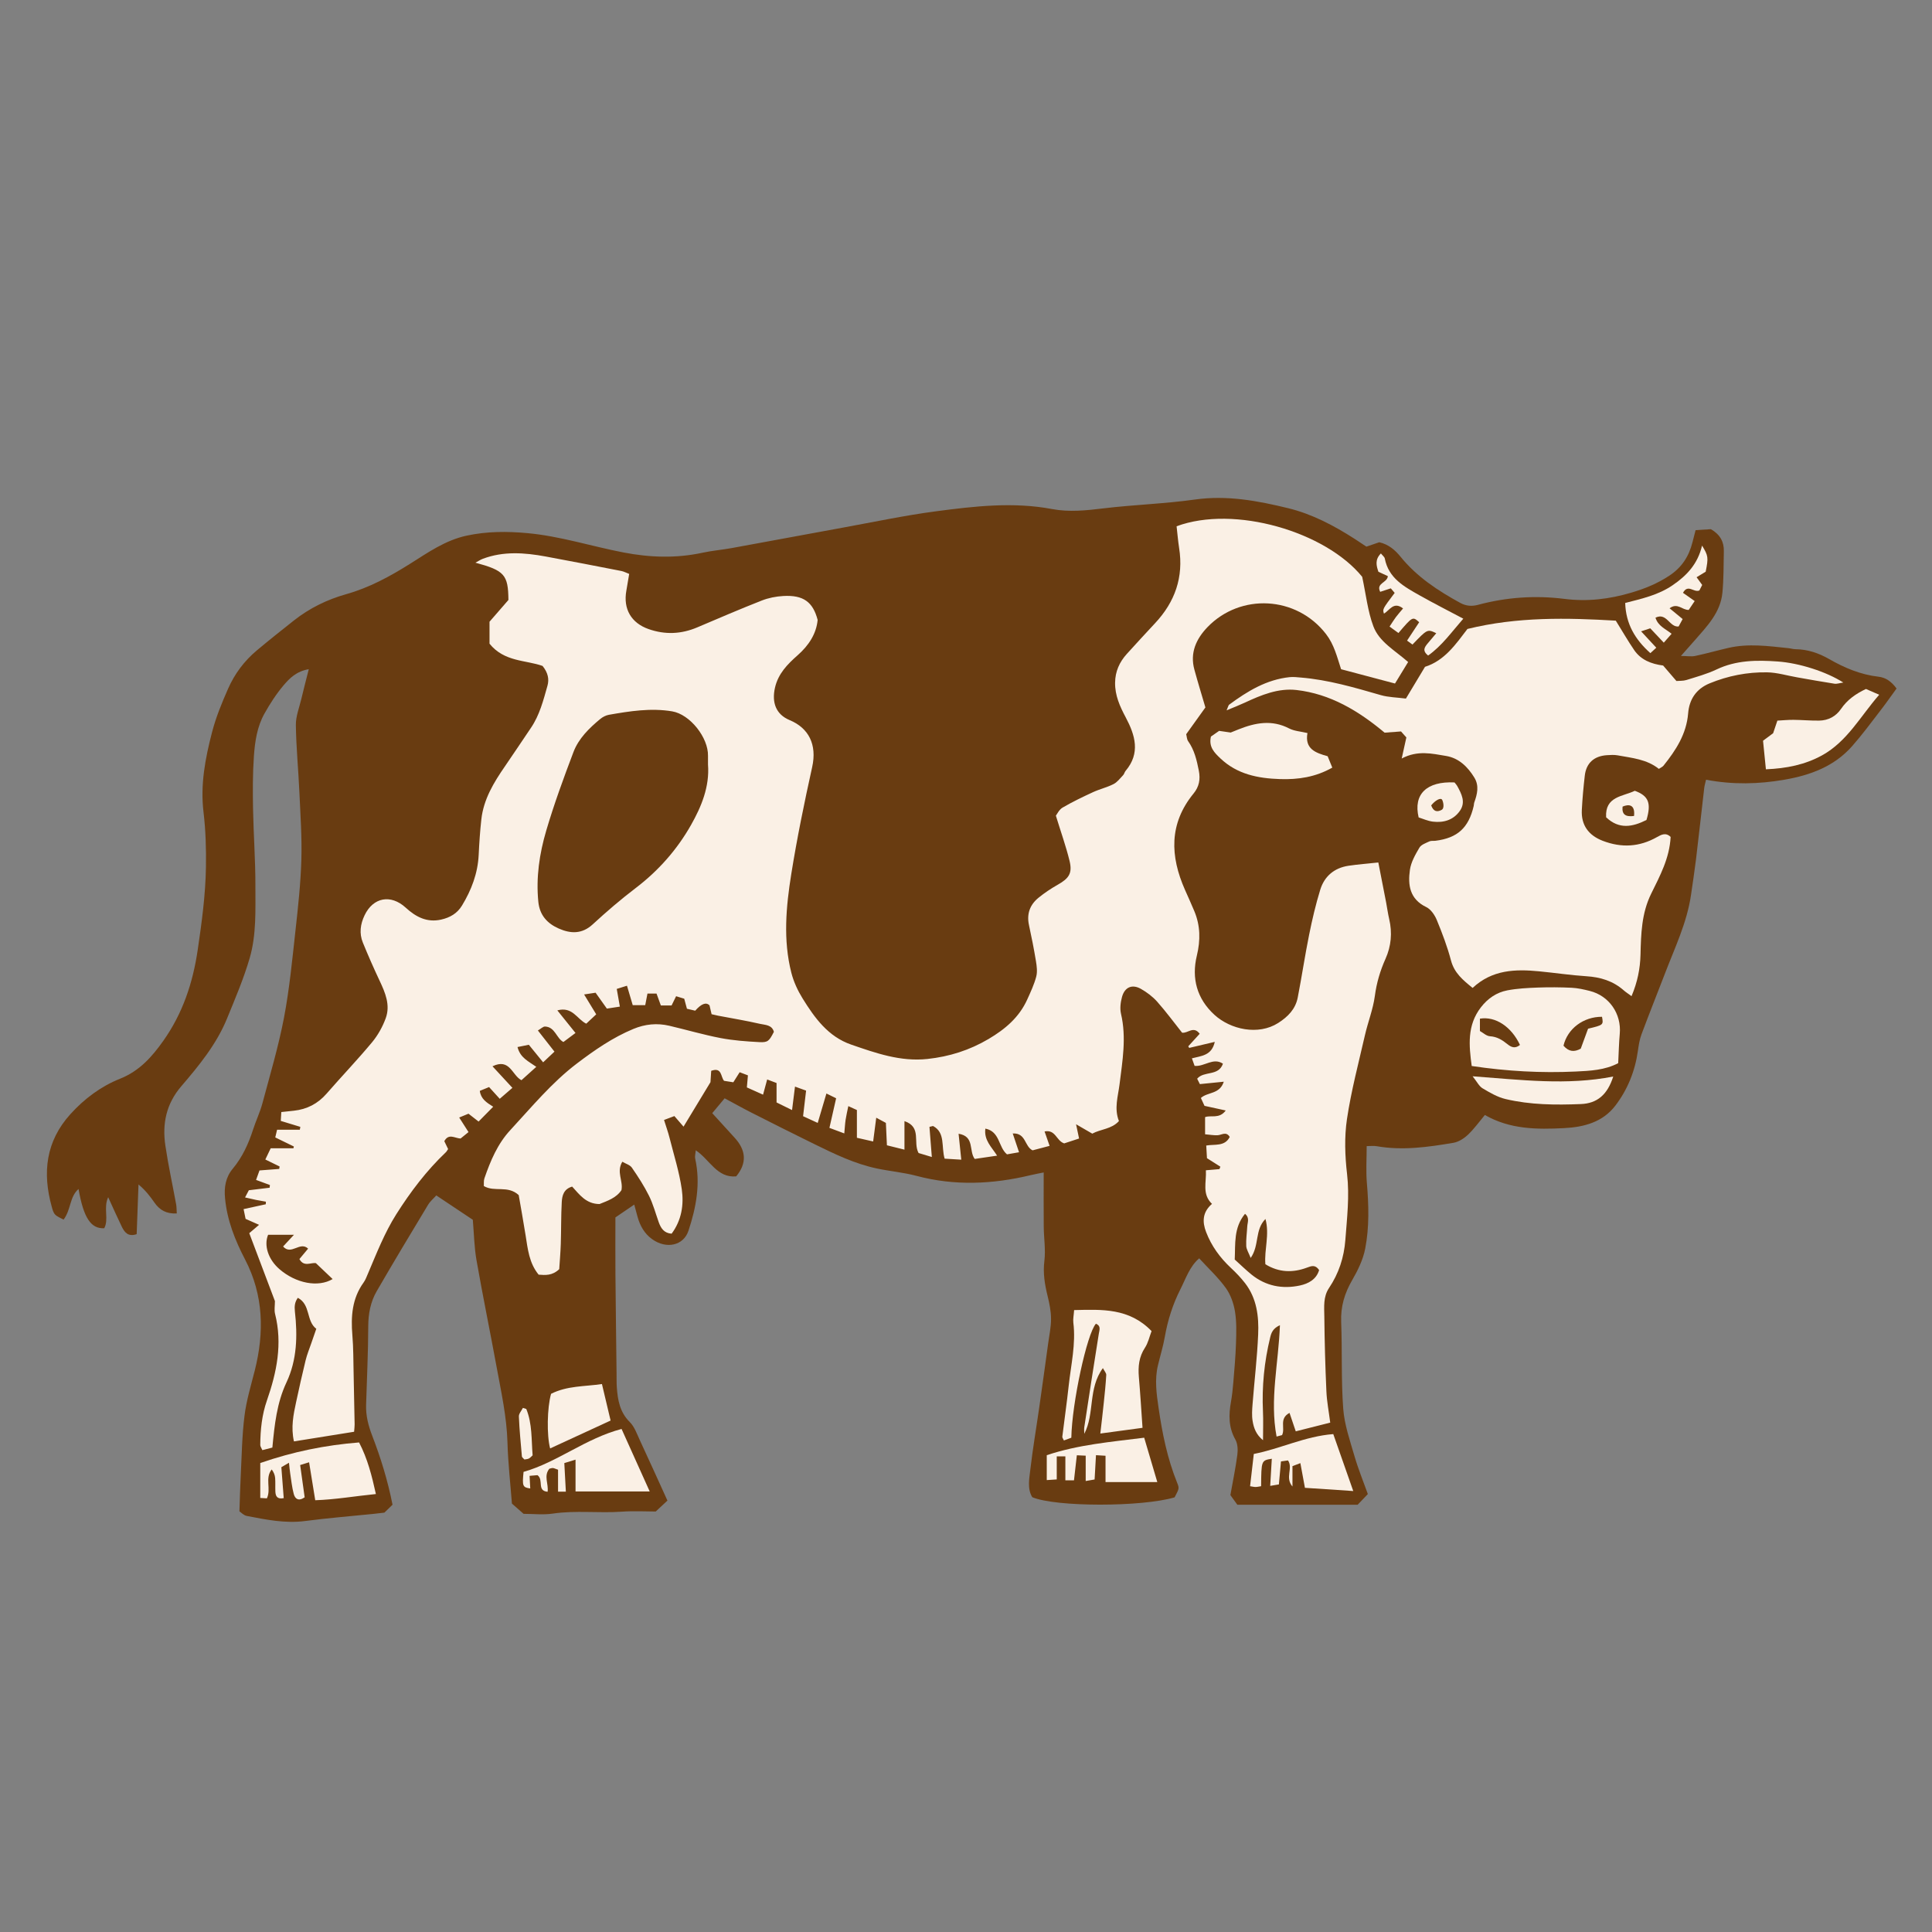<svg version="1.1" id="svg" xmlns="http://www.w3.org/2000/svg" xmlns:xlink="http://www.w3.org/1999/xlink" x="0px" y="0px"
	 width="200px" height="200px" viewBox="0 0 200 200" enable-background="new 0 0 200 200" xml:space="preserve">
<rect x="0" y="0" width="200" height="200" fill="#808080" stroke="none"/>
<path class="stroke" fill="#693c11"  d="M194.45,70.051c-1.843-0.211-3.51-0.914-5.098-1.824c-1.084-0.623-2.219-1.007-3.479-1.021
	c-0.248-0.002-0.496-0.084-0.746-0.11c-2.062-0.214-4.13-0.502-6.193-0.028c-1.152,0.265-2.291,0.591-3.446,0.835
	c-0.404,0.085-0.842,0.006-1.479,0.001c0.636-0.719,1.027-1.156,1.414-1.598c1.279-1.467,2.684-2.886,2.881-4.953
	c0.139-1.422,0.116-2.861,0.147-4.292c0.022-0.966-0.374-1.718-1.338-2.28c-0.429,0.027-0.963,0.061-1.585,0.101
	c-0.123,0.474-0.227,0.873-0.328,1.271c-0.367,1.445-1.092,2.582-2.393,3.442c-1.225,0.811-2.505,1.331-3.898,1.746
	c-2.297,0.685-4.573,0.958-6.971,0.655c-2.996-0.377-5.991-0.175-8.93,0.616c-0.632,0.17-1.237,0.132-1.836-0.196
	c-2.316-1.267-4.496-2.698-6.184-4.779c-0.562-0.692-1.231-1.281-2.207-1.503c-0.396,0.135-0.83,0.284-1.331,0.455
	c-0.397-0.263-0.812-0.546-1.237-0.818c-2.139-1.37-4.389-2.558-6.854-3.16c-3.16-0.771-6.341-1.366-9.66-0.898
	c-3.138,0.441-6.322,0.535-9.468,0.914c-1.78,0.217-3.549,0.403-5.307,0.073c-4.021-0.759-8.016-0.299-11.99,0.225
	c-3.265,0.429-6.491,1.116-9.732,1.706c-3.822,0.694-7.64,1.414-11.463,2.108c-0.997,0.182-2.016,0.263-3.005,0.478
	c-2.736,0.595-5.463,0.5-8.189-0.025c-3.315-0.638-6.55-1.688-9.935-2c-2.112-0.194-4.203-0.193-6.3,0.258
	c-2.217,0.478-4.008,1.75-5.864,2.917c-2.081,1.307-4.216,2.471-6.612,3.144c-1.963,0.553-3.799,1.447-5.414,2.725
	c-1.293,1.023-2.585,2.048-3.849,3.109c-1.284,1.078-2.279,2.411-2.951,3.933c-0.647,1.466-1.267,2.969-1.667,4.516
	c-0.701,2.7-1.228,5.428-0.885,8.272c0.225,1.881,0.282,3.797,0.252,5.695c-0.045,2.875-0.432,5.72-0.852,8.571
	c-0.503,3.427-1.558,6.575-3.549,9.396c-1.179,1.668-2.48,3.144-4.499,3.946c-1.97,0.784-3.68,2.061-5.127,3.658
	c-2.555,2.821-2.915,6.069-1.935,9.593c0.078,0.283,0.158,0.607,0.351,0.807c0.227,0.234,0.574,0.353,0.873,0.523
	c0.782-1.028,0.603-2.343,1.548-3.171c0.522,2.981,1.277,4.14,2.663,4.061c0.501-0.943-0.113-2.088,0.406-3.21
	c0.513,1.116,0.937,2.079,1.396,3.025c0.283,0.585,0.645,1.107,1.554,0.801c0.062-1.71,0.125-3.427,0.189-5.144
	c0.723,0.604,1.206,1.233,1.657,1.883c0.542,0.782,1.253,1.173,2.305,1.115c-0.023-0.359-0.014-0.646-0.062-0.924
	c-0.372-2.032-0.816-4.052-1.118-6.093c-0.338-2.26,0.083-4.325,1.646-6.147c1.837-2.144,3.642-4.344,4.729-6.996
	c0.844-2.063,1.727-4.126,2.349-6.26c0.715-2.446,0.59-5.02,0.595-7.546c0.004-2.645-0.196-5.29-0.244-7.937
	c-0.033-1.815-0.036-3.638,0.09-5.447c0.106-1.509,0.334-3.04,1.087-4.385c0.575-1.03,1.227-2.04,1.986-2.937
	c0.618-0.73,1.339-1.458,2.607-1.667c-0.285,1.132-0.539,2.1-0.771,3.076c-0.213,0.901-0.579,1.812-0.566,2.714
	c0.034,2.323,0.262,4.645,0.367,6.968c0.104,2.322,0.271,4.65,0.202,6.969c-0.071,2.445-0.338,4.887-0.608,7.32
	c-0.336,3.022-0.622,6.06-1.191,9.04c-0.571,2.979-1.441,5.901-2.228,8.836c-0.249,0.937-0.677,1.822-0.976,2.748
	c-0.472,1.462-1.1,2.837-2.09,4.027c-0.754,0.905-0.916,1.928-0.805,3.087c0.217,2.281,1.037,4.333,2.081,6.34
	c1.911,3.68,1.989,7.535,0.993,11.481c-0.395,1.556-0.868,3.109-1.063,4.695c-0.258,2.046-0.281,4.122-0.388,6.187
	c-0.062,1.159-0.088,2.322-0.135,3.691c0.164,0.105,0.439,0.414,0.763,0.475c1.989,0.381,3.971,0.796,6.036,0.525
	c2.345-0.308,4.704-0.495,7.059-0.736c0.334-0.034,0.668-0.077,1.15-0.132c0.232-0.227,0.53-0.518,0.84-0.819
	c-0.497-2.518-1.223-4.857-2.1-7.136c-0.407-1.054-0.669-2.08-0.636-3.192c0.079-2.707,0.217-5.412,0.222-8.119
	c0.004-1.315,0.234-2.545,0.877-3.656c1.734-3,3.523-5.969,5.312-8.937c0.225-0.375,0.582-0.669,0.855-0.978
	c1.346,0.897,2.572,1.712,3.782,2.521c0.122,1.422,0.144,2.824,0.382,4.187c0.649,3.706,1.41,7.392,2.089,11.093
	c0.474,2.578,1.043,5.137,1.117,7.782c0.061,2.149,0.306,4.292,0.461,6.318c0.48,0.422,0.828,0.727,1.207,1.061
	c1.003,0,2.032,0.122,3.022-0.025c2.39-0.352,4.784-0.029,7.172-0.2c1.212-0.088,2.433-0.016,3.486-0.016
	c0.525-0.491,0.889-0.828,1.212-1.129c-0.965-2.118-1.898-4.195-2.86-6.261c-0.3-0.647-0.551-1.386-1.035-1.867
	c-1.031-1.019-1.248-2.265-1.344-3.586c-0.033-0.465-0.021-0.933-0.027-1.398c-0.04-3.422-0.086-6.845-0.117-10.267
	c-0.018-1.934-0.003-3.869-0.003-5.936c0.528-0.358,1.169-0.796,1.95-1.328c0.151,0.56,0.244,0.916,0.344,1.271
	c0.256,0.921,0.707,1.728,1.494,2.299c1.476,1.069,3.262,0.684,3.773-0.858c0.803-2.428,1.269-4.9,0.698-7.468
	c-0.054-0.243,0.03-0.515,0.058-0.866c1.465,0.985,2.194,2.877,4.184,2.702c1.123-1.355,1.045-2.692-0.166-4.009
	c-0.767-0.83-1.521-1.667-2.311-2.534c0.454-0.545,0.827-0.994,1.284-1.54c0.948,0.508,1.864,1.023,2.802,1.498
	c2.148,1.091,4.304,2.174,6.469,3.236c2.09,1.025,4.188,2.046,6.486,2.531c1.363,0.289,2.769,0.408,4.11,0.766
	c3.95,1.051,7.874,0.87,11.802-0.073c0.477-0.116,0.963-0.199,1.359-0.28c0,1.935-0.014,3.776,0.004,5.615
	c0.012,1.185,0.208,2.385,0.066,3.546c-0.157,1.262,0.039,2.426,0.333,3.623c0.189,0.77,0.354,1.57,0.357,2.357
	c0.007,0.836-0.178,1.677-0.292,2.513c-0.305,2.218-0.609,4.437-0.927,6.653c-0.304,2.134-0.671,4.259-0.919,6.4
	c-0.112,0.977-0.345,2.011,0.194,2.91c2.471,1.03,11.354,1.019,14.735,0.014c0.47-0.904,0.503-0.917,0.26-1.517
	c-1.009-2.491-1.537-5.102-1.919-7.74c-0.213-1.457-0.421-2.936-0.065-4.411c0.235-0.985,0.537-1.958,0.712-2.954
	c0.302-1.726,0.827-3.373,1.616-4.927c0.562-1.105,0.945-2.337,1.941-3.193c0.959,1.045,1.961,1.974,2.747,3.058
	c0.497,0.686,0.816,1.584,0.956,2.429c0.179,1.073,0.145,2.192,0.108,3.288c-0.04,1.353-0.167,2.703-0.276,4.052
	c-0.056,0.67-0.123,1.343-0.241,2.004c-0.245,1.362-0.266,2.663,0.454,3.935c0.243,0.431,0.269,1.062,0.201,1.576
	c-0.182,1.379-0.466,2.744-0.719,4.166c0.205,0.284,0.421,0.585,0.719,0.999c4.127,0,8.288,0,12.457,0
	c0.344-0.362,0.658-0.691,1.053-1.105c-0.466-1.307-0.997-2.594-1.382-3.924c-0.469-1.617-1.043-3.253-1.167-4.91
	c-0.222-2.984-0.095-5.994-0.212-8.988c-0.062-1.591,0.353-2.971,1.145-4.334c0.584-1.006,1.121-2.113,1.341-3.241
	c0.438-2.247,0.367-4.539,0.173-6.828c-0.104-1.242-0.018-2.5-0.018-3.794c0.373,0,0.711-0.049,1.032,0.008
	c2.677,0.471,5.32,0.093,7.95-0.352c0.538-0.091,1.094-0.451,1.503-0.836c0.631-0.596,1.143-1.319,1.748-2.042
	c2.607,1.494,5.398,1.503,8.207,1.359c2.053-0.104,3.987-0.614,5.294-2.318c1.274-1.663,2.046-3.584,2.342-5.683
	c0.081-0.578,0.172-1.171,0.375-1.714c0.78-2.098,1.616-4.175,2.417-6.265c1.022-2.683,2.29-5.285,2.707-8.168
	c0.174-1.212,0.363-2.423,0.512-3.639c0.298-2.475,0.568-4.954,0.857-7.429c0.033-0.273,0.119-0.539,0.187-0.849
	c2.77,0.524,5.447,0.463,8.138-0.007c2.686-0.468,5.134-1.376,6.981-3.466c1.033-1.17,1.964-2.432,2.917-3.669
	c0.586-0.756,1.131-1.542,1.686-2.302C195.78,70.528,195.204,70.137,194.45,70.051z"/>
<path fill-rule="evenodd" clip-rule="evenodd" fill="#faf0e5" class="fill" d="M145.77,68.531c-0.451,0.739-0.866,1.417-1.36,2.227
	c-1.861-0.495-3.723-0.988-5.58-1.48c-0.428-1.305-0.721-2.552-1.558-3.637c-3.061-3.968-8.864-4.254-12.273-0.72
	c-1.162,1.208-1.837,2.654-1.357,4.398c0.355,1.302,0.753,2.593,1.141,3.916c-0.651,0.906-1.308,1.826-1.988,2.771
	c0.065,0.247,0.066,0.53,0.2,0.719c0.652,0.919,0.891,1.965,1.106,3.048c0.18,0.909,0.032,1.669-0.543,2.371
	c-2.558,3.124-2.431,6.488-0.887,9.977c0.327,0.735,0.658,1.466,0.968,2.207c0.625,1.5,0.643,3.007,0.259,4.596
	c-0.571,2.354,0.011,4.476,1.821,6.13c1.666,1.521,4.529,2.161,6.596,0.847c1.013-0.644,1.797-1.445,2.027-2.638
	c0.42-2.157,0.742-4.334,1.177-6.488c0.317-1.571,0.682-3.139,1.153-4.67c0.433-1.404,1.461-2.265,2.938-2.483
	c0.992-0.146,1.993-0.222,3.074-0.338c0.29,1.483,0.55,2.804,0.805,4.125c0.11,0.58,0.188,1.167,0.321,1.74
	c0.333,1.412,0.202,2.803-0.378,4.097c-0.559,1.25-0.929,2.503-1.11,3.869c-0.184,1.372-0.715,2.694-1.025,4.053
	c-0.66,2.886-1.424,5.76-1.86,8.682c-0.276,1.857-0.207,3.81,0.011,5.685c0.265,2.303-0.006,4.547-0.177,6.819
	c-0.139,1.826-0.68,3.473-1.69,4.979c-0.615,0.913-0.499,1.957-0.487,2.958c0.027,2.578,0.097,5.157,0.214,7.733
	c0.045,1.045,0.248,2.082,0.397,3.246c-1.179,0.298-2.379,0.601-3.568,0.902c-0.234-0.695-0.427-1.266-0.646-1.909
	c-1.12,0.599-0.413,1.559-0.771,2.299c-0.131,0.034-0.317,0.084-0.569,0.151c-0.725-3.848,0.206-7.595,0.347-11.529
	c-0.716,0.328-0.886,0.761-1.007,1.26c-0.615,2.525-0.87,5.082-0.749,7.681c0.044,0.926,0.006,1.855,0.006,2.966
	c-0.718-0.578-0.962-1.276-1.077-1.988c-0.096-0.575-0.051-1.181-0.004-1.769c0.188-2.397,0.474-4.789,0.578-7.19
	c0.082-1.873-0.143-3.739-1.351-5.304c-0.436-0.565-0.938-1.087-1.46-1.575c-1.135-1.058-2.025-2.277-2.579-3.725
	c-0.404-1.052-0.386-2.051,0.61-2.913c-1.061-1.016-0.558-2.249-0.631-3.479c0.541-0.046,0.973-0.083,1.404-0.12
	c0.033-0.085,0.064-0.168,0.096-0.253c-0.424-0.269-0.849-0.538-1.389-0.879c-0.018-0.314-0.045-0.768-0.075-1.309
	c0.87-0.158,1.922,0.131,2.433-0.89c-0.373-0.609-0.83-0.196-1.258-0.176c-0.408,0.019-0.821-0.058-1.295-0.099
	c0-0.617,0-1.147,0-1.774c0.599-0.237,1.476,0.22,2.137-0.69c-0.77-0.167-1.434-0.312-2.196-0.479
	c-0.103-0.223-0.235-0.511-0.376-0.815c0.711-0.643,1.947-0.36,2.371-1.684c-0.902,0.09-1.66,0.166-2.476,0.248
	c-0.09-0.177-0.181-0.354-0.281-0.557c0.711-0.844,2.206-0.224,2.671-1.556c-1.021-0.676-1.904,0.326-2.935,0.225
	c-0.08-0.225-0.175-0.488-0.279-0.781c0.97-0.254,2.054-0.271,2.368-1.704c-0.982,0.232-1.815,0.428-2.646,0.625
	c-0.031-0.055-0.065-0.11-0.1-0.164c0.395-0.432,0.787-0.864,1.184-1.299c-0.644-0.855-1.223-0.021-1.822-0.112
	c-0.846-1.064-1.667-2.183-2.584-3.215c-0.469-0.525-1.063-0.972-1.678-1.32c-0.906-0.514-1.676-0.186-1.957,0.831
	c-0.153,0.555-0.232,1.201-0.105,1.749c0.577,2.461,0.149,4.877-0.152,7.311c-0.155,1.239-0.577,2.486-0.063,3.791
	c-0.751,0.843-1.894,0.829-2.759,1.304c-0.512-0.297-0.967-0.56-1.678-0.972c0.14,0.66,0.218,1.026,0.312,1.476
	c-0.545,0.179-1.095,0.358-1.541,0.505c-0.829-0.271-0.872-1.462-2.031-1.236c0.172,0.493,0.327,0.935,0.52,1.492
	c-0.622,0.164-1.221,0.321-1.762,0.464c-0.852-0.414-0.665-1.815-2.054-1.748c0.224,0.667,0.426,1.266,0.653,1.945
	c-0.491,0.085-0.895,0.156-1.247,0.218c-0.914-0.758-0.711-2.358-2.24-2.665c-0.156,1.2,0.629,1.88,1.216,2.799
	c-0.854,0.125-1.59,0.233-2.318,0.34c-0.632-0.834,0.021-2.331-1.67-2.608c0.095,0.904,0.178,1.708,0.279,2.685
	c-0.641-0.039-1.194-0.073-1.724-0.106c-0.364-1.241,0.1-2.694-1.198-3.38c-0.124,0.029-0.247,0.058-0.372,0.088
	c0.076,0.966,0.153,1.932,0.246,3.121c-0.618-0.186-1.061-0.318-1.373-0.413c-0.6-1.108,0.354-2.68-1.46-3.302
	c0,1.062,0,1.929,0,2.954c-0.683-0.17-1.229-0.305-1.816-0.451c-0.037-0.804-0.069-1.516-0.107-2.318
	c-0.254-0.138-0.528-0.285-0.998-0.538c-0.114,0.882-0.21,1.604-0.32,2.46c-0.577-0.131-1.095-0.249-1.683-0.382
	c0-0.97,0-1.882,0-2.873c-0.235-0.105-0.482-0.22-0.888-0.404c-0.108,0.541-0.214,0.974-0.28,1.412
	c-0.062,0.406-0.08,0.819-0.137,1.414c-0.602-0.224-1.046-0.391-1.539-0.574c0.242-1.07,0.464-2.042,0.695-3.065
	c-0.326-0.16-0.571-0.28-1.006-0.493c-0.309,1.048-0.589,1.99-0.901,3.045c-0.507-0.233-0.987-0.455-1.515-0.696
	c0.105-0.888,0.204-1.715,0.312-2.648c-0.375-0.137-0.701-0.253-1.149-0.416c-0.106,0.85-0.192,1.547-0.304,2.429
	c-0.57-0.28-1.076-0.529-1.604-0.788c0-0.681,0-1.3,0-2.011c-0.283-0.107-0.57-0.216-0.972-0.369
	c-0.145,0.541-0.262,0.972-0.426,1.575c-0.562-0.252-1.103-0.496-1.676-0.751c0.041-0.457,0.073-0.823,0.109-1.248
	c-0.293-0.112-0.548-0.209-0.855-0.325c-0.229,0.363-0.423,0.673-0.657,1.042c-0.304-0.048-0.629-0.1-0.958-0.152
	c-0.368-0.419-0.198-1.444-1.331-1.035c-0.025,0.396-0.054,0.842-0.076,1.176c-0.94,1.554-1.831,3.021-2.788,4.603
	c-0.361-0.416-0.623-0.718-0.948-1.095c-0.326,0.123-0.661,0.249-1.071,0.404c0.213,0.678,0.426,1.271,0.578,1.877
	c0.444,1.759,1,3.503,1.258,5.29c0.228,1.592-0.009,3.203-1.051,4.604c-0.787-0.054-1.108-0.562-1.334-1.187
	c-0.326-0.916-0.578-1.869-1.006-2.734c-0.504-1.017-1.129-1.979-1.775-2.915c-0.199-0.287-0.64-0.405-0.989-0.612
	c-0.636,1.066,0.103,1.967-0.089,2.941c-0.541,0.815-1.473,1.117-2.271,1.439c-1.4-0.007-2.077-0.987-2.832-1.807
	c-0.871,0.248-1.041,0.93-1.077,1.599c-0.079,1.435-0.054,2.875-0.1,4.311c-0.03,0.922-0.11,1.842-0.162,2.639
	c-0.73,0.691-1.442,0.619-2.132,0.569c-0.988-1.209-1.123-2.648-1.348-4.062c-0.229-1.451-0.494-2.896-0.714-4.176
	c-1.144-1.052-2.497-0.275-3.61-0.936c0.015-0.246-0.029-0.55,0.062-0.808c0.627-1.804,1.353-3.556,2.682-4.988
	c2.212-2.39,4.29-4.918,6.901-6.899c1.818-1.379,3.694-2.679,5.829-3.567c1.225-0.509,2.456-0.628,3.728-0.331
	c1.768,0.414,3.517,0.93,5.297,1.272c1.321,0.253,2.682,0.35,4.027,0.422c0.883,0.047,1.012-0.117,1.5-1.063
	c-0.199-0.739-0.902-0.707-1.434-0.828c-1.441-0.332-2.906-0.571-4.359-0.849c-0.203-0.039-0.404-0.092-0.656-0.149
	c-0.078-0.335-0.152-0.65-0.215-0.916c-0.355-0.361-0.84-0.17-1.482,0.551c-0.256-0.06-0.538-0.126-0.855-0.2
	c-0.092-0.338-0.178-0.656-0.281-1.04c-0.238-0.074-0.506-0.155-0.84-0.258c-0.165,0.335-0.306,0.619-0.471,0.96
	c-0.34,0-0.71,0-1.107,0c-0.154-0.424-0.295-0.812-0.451-1.237c-0.307,0-0.589,0-0.936,0c-0.075,0.389-0.145,0.747-0.232,1.2
	c-0.447,0-0.883,0-1.295,0c-0.193-0.662-0.379-1.283-0.595-2.01c-0.462,0.145-0.75,0.234-1.059,0.332
	c0.109,0.625,0.201,1.15,0.323,1.832c-0.529,0.081-0.957,0.146-1.346,0.205c-0.404-0.566-0.743-1.045-1.168-1.644
	c-0.309,0.046-0.67,0.102-1.188,0.18c0.485,0.797,0.85,1.397,1.254,2.058c-0.385,0.359-0.713,0.666-1.032,0.967
	c-0.959-0.467-1.419-1.804-2.993-1.377c0.682,0.846,1.221,1.517,1.88,2.339c-0.428,0.319-0.816,0.611-1.252,0.936
	c-0.718-0.371-0.86-1.566-1.902-1.602c-0.202-0.008-0.415,0.22-0.741,0.407c0.59,0.754,1.127,1.438,1.717,2.191
	c-0.422,0.398-0.809,0.764-1.173,1.107c-0.511-0.627-0.959-1.179-1.478-1.817c-0.384,0.077-0.756,0.151-1.173,0.235
	c0.279,1.119,1.138,1.477,1.944,2.048c-0.557,0.5-1.044,0.939-1.537,1.384c-0.978-0.502-1.187-2.314-2.998-1.44
	c0.73,0.789,1.344,1.454,2.062,2.231c-0.436,0.376-0.855,0.741-1.311,1.134c-0.398-0.438-0.73-0.803-1.104-1.215
	c-0.346,0.143-0.64,0.262-0.96,0.394c0.11,0.827,0.673,1.197,1.386,1.642c-0.532,0.542-1.012,1.028-1.512,1.535
	c-0.381-0.297-0.677-0.527-1.045-0.813c-0.276,0.114-0.564,0.232-0.962,0.396c0.33,0.516,0.591,0.928,0.964,1.507
	c-0.271,0.22-0.558,0.453-0.822,0.667c-0.606-0.026-1.219-0.571-1.684,0.275c0.116,0.242,0.256,0.53,0.394,0.815
	c-0.09,0.131-0.147,0.249-0.235,0.333c-2.002,1.903-3.649,4.079-5.128,6.412c-1.231,1.948-2.048,4.07-2.942,6.166
	c-0.132,0.31-0.252,0.638-0.446,0.907c-1.194,1.653-1.322,3.51-1.16,5.458c0.11,1.301,0.098,2.614,0.128,3.921
	c0.042,1.768,0.074,3.536,0.105,5.304c0.003,0.205-0.027,0.41-0.054,0.765c-2.04,0.328-4.066,0.652-6.228,0.998
	c-0.326-1.464-0.055-2.776,0.228-4.084c0.311-1.441,0.629-2.881,0.981-4.313c0.146-0.602,0.389-1.182,0.589-1.771
	c0.163-0.478,0.331-0.953,0.517-1.489c-1.073-0.805-0.561-2.492-1.913-3.209c-0.318,0.45-0.362,0.874-0.303,1.413
	c0.284,2.51,0.224,5.019-0.872,7.345c-0.997,2.121-1.234,4.371-1.46,6.747c-0.313,0.08-0.661,0.169-1.037,0.266
	c-0.098-0.233-0.216-0.384-0.216-0.533c0.01-1.567,0.168-3.115,0.689-4.607c1.016-2.918,1.625-5.871,0.843-8.963
	c-0.1-0.39-0.015-0.827-0.015-1.328c-0.861-2.278-1.755-4.644-2.656-7.029c0.357-0.304,0.637-0.543,1.015-0.864
	c-0.478-0.212-0.879-0.39-1.395-0.617c-0.058-0.286-0.13-0.635-0.207-1.01c0.832-0.182,1.563-0.342,2.297-0.502
	c0.003-0.089,0.008-0.179,0.012-0.267c-0.332-0.06-0.667-0.112-0.997-0.179c-0.352-0.071-0.698-0.156-1.16-0.26
	c0.19-0.364,0.299-0.57,0.391-0.745c0.761-0.092,1.455-0.177,2.152-0.262c0.01-0.093,0.021-0.186,0.03-0.279
	c-0.438-0.162-0.876-0.323-1.433-0.528c0.129-0.36,0.247-0.689,0.354-0.982c0.742-0.057,1.391-0.106,2.042-0.156
	c0.013-0.084,0.027-0.169,0.041-0.253c-0.464-0.228-0.931-0.456-1.478-0.723c0.193-0.402,0.368-0.767,0.556-1.162
	c0.812,0,1.582,0,2.354,0c0.013-0.061,0.028-0.123,0.042-0.185c-0.619-0.303-1.239-0.605-1.923-0.938
	c0.059-0.243,0.109-0.465,0.188-0.799c0.818,0,1.586,0,2.354,0c0.018-0.099,0.034-0.197,0.052-0.294
	c-0.652-0.199-1.306-0.397-2.024-0.617c0.018-0.286,0.033-0.559,0.055-0.917c0.47-0.05,0.88-0.093,1.29-0.137
	c1.361-0.146,2.482-0.72,3.395-1.766c1.551-1.782,3.188-3.492,4.698-5.306c0.608-0.729,1.1-1.61,1.425-2.501
	c0.499-1.365-0.046-2.643-0.634-3.89c-0.613-1.299-1.19-2.615-1.733-3.945c-0.389-0.952-0.26-1.908,0.182-2.829
	c0.893-1.864,2.715-2.194,4.255-0.786c1.036,0.951,2.191,1.574,3.681,1.233c0.91-0.208,1.651-0.634,2.143-1.445
	c0.98-1.615,1.636-3.333,1.73-5.245c0.059-1.227,0.139-2.454,0.275-3.674c0.23-2.086,1.283-3.82,2.445-5.502
	c0.912-1.32,1.793-2.661,2.695-3.987c0.896-1.321,1.279-2.844,1.704-4.345c0.192-0.683,0.065-1.344-0.505-2.057
	c-1.726-0.619-3.971-0.407-5.492-2.305c0-0.688,0-1.519,0-2.272c0.714-0.823,1.375-1.583,1.956-2.252
	c-0.021-2.612-0.407-3.046-3.414-3.861c0.317-0.169,0.53-0.313,0.764-0.401c2.141-0.807,4.326-0.64,6.51-0.238
	c2.618,0.484,5.231,0.993,7.846,1.503c0.237,0.046,0.462,0.171,0.796,0.3c-0.101,0.597-0.19,1.167-0.293,1.734
	c-0.342,1.897,0.506,3.346,2.299,3.975c1.71,0.601,3.382,0.529,5.047-0.178c2.216-0.941,4.429-1.895,6.67-2.775
	c0.695-0.274,1.471-0.426,2.22-0.469c2.079-0.121,3.077,0.605,3.567,2.475c-0.135,1.436-0.922,2.645-2.066,3.653
	c-1.059,0.934-2.019,1.907-2.353,3.37c-0.343,1.527,0.095,2.756,1.523,3.351c1.963,0.815,2.848,2.521,2.329,4.86
	c-0.813,3.671-1.569,7.361-2.164,11.073c-0.541,3.388-0.857,6.824,0.008,10.219c0.237,0.925,0.657,1.837,1.16,2.65
	c1.254,2.023,2.641,3.959,5.036,4.787c2.557,0.882,5.104,1.787,7.896,1.487c2.269-0.245,4.359-0.905,6.333-2.073
	c1.722-1.019,3.165-2.243,3.998-4.09c0.348-0.771,0.713-1.547,0.927-2.358c0.133-0.5,0.058-1.082-0.029-1.61
	c-0.205-1.25-0.453-2.495-0.722-3.733c-0.252-1.161,0.103-2.106,0.992-2.828c0.618-0.502,1.29-0.952,1.983-1.343
	c1.165-0.658,1.535-1.187,1.228-2.463c-0.367-1.505-0.893-2.972-1.418-4.687c0.119-0.152,0.332-0.625,0.695-0.837
	c1.016-0.593,2.083-1.105,3.152-1.598c0.69-0.318,1.448-0.491,2.121-0.834c0.39-0.198,0.68-0.596,0.994-0.924
	c0.113-0.117,0.145-0.312,0.251-0.438c1.565-1.844,0.993-3.709,0.018-5.544c-0.604-1.135-1.118-2.266-1.101-3.592
	c0.014-1.168,0.455-2.138,1.218-2.981c0.967-1.066,1.939-2.127,2.923-3.179c2.061-2.202,2.962-4.765,2.488-7.779
	c-0.117-0.749-0.176-1.507-0.263-2.254c5.982-2.215,15.407,0.553,19.213,5.233c0.397,1.852,0.573,3.562,1.156,5.118
	C142.774,66.452,144.392,67.319,145.77,68.531z M73.292,79.135c0-0.296-0.007-0.592,0-0.889c0.04-1.893-1.865-4.299-3.711-4.607
	c-2.205-0.369-4.384-0.023-6.551,0.357c-0.319,0.056-0.65,0.231-0.9,0.439c-1.147,0.952-2.23,2.009-2.764,3.413
	c-1.017,2.682-2.008,5.383-2.818,8.131c-0.705,2.388-1.072,4.855-0.82,7.379c0.141,1.393,0.933,2.243,2.117,2.765
	c1.232,0.542,2.408,0.589,3.521-0.441c1.428-1.316,2.909-2.586,4.452-3.761c2.355-1.792,4.282-3.986,5.714-6.515
	C72.599,83.521,73.472,81.44,73.292,79.135z M127.819,130.386c0.605,0.545,1.148,1.079,1.735,1.555
	c1.479,1.195,3.194,1.522,5.01,1.134c0.883-0.19,1.708-0.632,1.991-1.6c-0.407-0.591-0.799-0.42-1.275-0.245
	c-1.449,0.535-2.877,0.51-4.289-0.355c-0.127-1.531,0.452-3.055,0.01-4.688c-1.129,1.136-0.606,2.711-1.53,4.035
	c-0.207-0.532-0.444-0.881-0.461-1.242c-0.032-0.668,0.071-1.342,0.106-2.015c0.021-0.422,0.274-0.89-0.232-1.312
	C127.69,127.1,127.897,128.771,127.819,130.386z M27.754,127.825c-0.46,1.11,0.022,2.559,1.167,3.55
	c1.717,1.488,4.023,1.92,5.513,1.033c-0.554-0.523-1.103-1.047-1.732-1.646c-0.485-0.1-1.245,0.439-1.706-0.425
	c0.299-0.357,0.604-0.724,0.899-1.078c-0.842-0.803-1.742,0.738-2.589-0.223c0.367-0.395,0.692-0.747,1.124-1.211
	C29.421,127.825,28.584,127.825,27.754,127.825z"/>
<path fill-rule="evenodd" clip-rule="evenodd" fill="#faf0e5" class="fill" d="M172.943,86.639c-0.114,2.214-1.115,4.046-2.018,5.885
	c-0.991,2.018-1.048,4.149-1.101,6.306c-0.035,1.445-0.314,2.84-0.928,4.292c-0.322-0.238-0.592-0.41-0.828-0.618
	c-1.099-0.962-2.389-1.35-3.834-1.443c-1.645-0.106-3.278-0.353-4.92-0.512c-2.452-0.236-4.843-0.172-6.868,1.721
	c-1.003-0.814-1.895-1.54-2.239-2.841c-0.377-1.425-0.905-2.818-1.468-4.184c-0.213-0.518-0.614-1.114-1.089-1.342
	c-1.722-0.825-1.92-2.291-1.695-3.857c0.112-0.8,0.561-1.579,0.981-2.295c0.184-0.314,0.663-0.473,1.035-0.65
	c0.177-0.085,0.417-0.038,0.626-0.064c2.283-0.287,3.435-1.335,3.961-3.604c0.027-0.122,0.02-0.256,0.062-0.371
	c0.306-0.853,0.519-1.715,0.009-2.558c-0.684-1.125-1.621-2.034-2.934-2.249c-1.439-0.235-2.929-0.615-4.59,0.266
	c0.184-0.831,0.32-1.456,0.482-2.181c-0.152-0.17-0.369-0.413-0.553-0.621c-0.658,0.048-1.236,0.092-1.699,0.127
	c-2.748-2.299-5.645-4.012-9.107-4.414c-1.892-0.22-3.661,0.511-5.364,1.306c-0.55,0.256-1.115,0.474-1.886,0.796
	c0.167-0.378,0.183-0.525,0.265-0.586c1.89-1.394,3.868-2.604,6.276-2.851c0.375-0.037,0.76,0.01,1.137,0.042
	c2.847,0.233,5.562,1.036,8.289,1.821c0.793,0.228,1.648,0.234,2.596,0.357c0.671-1.113,1.296-2.154,1.977-3.288
	c2.03-0.634,3.213-2.374,4.394-3.92c5.193-1.274,10.318-1.153,15.356-0.858c0.7,1.127,1.267,2.117,1.908,3.053
	c0.693,1.006,1.752,1.43,2.992,1.592c0.418,0.486,0.855,0.996,1.376,1.602c0.313-0.028,0.698,0.003,1.04-0.104
	c1.047-0.328,2.123-0.619,3.109-1.088c2.038-0.972,4.175-0.984,6.342-0.827c2.243,0.161,5.027,1.056,6.786,2.178
	c-0.392,0.056-0.668,0.16-0.923,0.12c-1.291-0.199-2.579-0.434-3.867-0.66c-1.035-0.18-2.067-0.5-3.104-0.516
	c-2.044-0.033-4.037,0.355-5.943,1.139c-1.408,0.579-2.111,1.676-2.227,3.11c-0.175,2.143-1.269,3.812-2.549,5.411
	c-0.098,0.124-0.271,0.19-0.483,0.334c-1.236-0.996-2.771-1.127-4.256-1.4c-0.369-0.067-0.762-0.043-1.141-0.017
	c-1.323,0.095-2.123,0.823-2.27,2.12c-0.137,1.177-0.244,2.359-0.306,3.542c-0.084,1.565,0.687,2.634,2.166,3.202
	c1.938,0.745,3.798,0.644,5.611-0.384C171.966,86.412,172.438,86.139,172.943,86.639z"/>
<path fill-rule="evenodd" clip-rule="evenodd" fill="#faf0e5" class="fill" d="M167.515,110.057c-1.37,0.725-2.906,0.798-4.412,0.868
	c-3.552,0.167-7.092-0.028-10.752-0.573c-0.285-2.108-0.499-4.206,0.959-6.084c0.701-0.905,1.611-1.53,2.714-1.743
	c1.025-0.198,2.089-0.252,3.136-0.292c1.178-0.044,2.358-0.036,3.533,0.02c0.63,0.03,1.26,0.174,1.873,0.327
	c2.02,0.506,3.297,2.371,3.111,4.438C167.591,107.976,167.572,108.94,167.515,110.057z M157.347,108.173
	c-0.883-1.889-2.536-2.989-4.146-2.722c0,0.38,0,0.777,0,1.279c0.328,0.182,0.676,0.52,1.041,0.542
	c0.729,0.046,1.265,0.383,1.793,0.809C156.41,108.382,156.808,108.608,157.347,108.173z M161.852,108.249
	c0.543,0.629,1.106,0.682,1.786,0.31c0.256-0.698,0.522-1.426,0.758-2.068c1.598-0.386,1.598-0.386,1.443-1.234
	C163.932,105.247,162.271,106.471,161.852,108.249z"/>
<path fill-rule="evenodd" clip-rule="evenodd" fill="#faf0e5" class="fill" d="M118.274,147.808c-1.504,0.203-2.869,0.389-4.369,0.591
	c0.135-1.186,0.256-2.175,0.356-3.166c0.102-0.965,0.203-1.931,0.258-2.899c0.011-0.193-0.187-0.396-0.347-0.708
	c-1.561,2.121-0.832,4.708-1.929,6.802c0-0.235-0.031-0.474,0.004-0.704c0.491-3.213,0.983-6.426,1.498-9.636
	c0.065-0.422,0.253-0.829-0.296-1.058c-0.927,1.031-2.482,8.218-2.546,11.803c-0.229,0.084-0.484,0.178-0.769,0.283
	c-0.077-0.174-0.176-0.287-0.164-0.386c0.215-1.759,0.469-3.513,0.66-5.275c0.236-2.172,0.756-4.326,0.481-6.54
	c-0.043-0.364,0.044-0.745,0.082-1.295c2.898-0.071,5.701-0.221,8.017,2.174c-0.219,0.571-0.35,1.213-0.684,1.722
	c-0.625,0.951-0.721,1.953-0.631,3.036C118.041,144.234,118.142,145.919,118.274,147.808z"/>
<path fill-rule="evenodd" clip-rule="evenodd" fill="#faf0e5" class="fill" d="M125.354,76.25c0.253-0.176,0.559-0.387,0.85-0.591
	c0.423,0.062,0.793,0.116,1.196,0.174c0.256-0.103,0.528-0.215,0.8-0.323c1.735-0.692,3.457-1.033,5.249-0.103
	c0.535,0.278,1.199,0.311,1.899,0.478c-0.301,1.648,0.846,2.056,2.089,2.399c0.157,0.385,0.311,0.759,0.482,1.179
	c-1.744,0.989-3.538,1.248-5.411,1.188c-2.281-0.074-4.438-0.493-6.175-2.145C125.712,77.913,125.108,77.327,125.354,76.25z"/>
<path fill-rule="evenodd" clip-rule="evenodd" fill="#faf0e5" class="fill" d="M38.912,154.662c-2.156,0.215-4.165,0.57-6.278,0.642
	c-0.222-1.374-0.42-2.597-0.637-3.93c-0.414,0.129-0.633,0.197-0.924,0.287c0.162,1.149,0.314,2.259,0.466,3.342
	c-0.646,0.445-0.995,0.151-1.13-0.348c-0.184-0.688-0.255-1.407-0.365-2.114c-0.051-0.318-0.075-0.639-0.129-1.114
	c-0.366,0.212-0.592,0.342-0.789,0.457c0.085,1.118,0.165,2.154,0.245,3.204c-0.694,0.137-0.845-0.22-0.865-0.69
	c-0.02-0.464,0.013-0.931-0.023-1.394c-0.024-0.3-0.136-0.593-0.356-0.886c-0.727,0.91-0.035,2.015-0.498,2.992
	c-0.21-0.012-0.443-0.027-0.686-0.041c0-1.288,0-2.494,0-3.616c3.387-1.175,6.75-1.855,10.229-2.131
	C38.053,151.014,38.489,152.749,38.912,154.662z"/>
<path fill-rule="evenodd" clip-rule="evenodd" fill="#faf0e5" class="fill" d="M57.769,152.144c-0.303-0.102-0.418-0.167-0.537-0.174
	c-0.12-0.006-0.241,0.046-0.362,0.072c-0.614,0.739-0.069,1.553-0.182,2.385c-1.144-0.102-0.374-1.223-1.048-1.718
	c-0.146,0.012-0.447,0.038-0.818,0.069c0.025,0.5,0.047,0.9,0.069,1.307c-0.789-0.112-0.842-0.24-0.692-1.716
	c3.506-0.999,6.405-3.459,10.145-4.443c0.971,2.152,1.91,4.244,2.913,6.469c-2.562,0-5.048,0-7.678,0c0-1.089,0-2.119,0-3.295
	c-0.471,0.146-0.769,0.237-1.162,0.359c0.054,1.009,0.106,1.951,0.16,2.957c-0.31,0-0.502,0-0.808,0
	C57.769,153.668,57.769,152.934,57.769,152.144z"/>
<path fill-rule="evenodd" clip-rule="evenodd" fill="#faf0e5" class="fill" d="M182.806,79.638c-0.114-1.138-0.207-2.048-0.297-2.958
	c0.387-0.287,0.686-0.51,1.045-0.778c0.111-0.331,0.245-0.727,0.44-1.303c0.53-0.028,1.099-0.085,1.667-0.081
	c0.887,0.007,1.775,0.093,2.66,0.079c0.944-0.015,1.733-0.436,2.262-1.212c0.645-0.947,1.525-1.562,2.58-2.063
	c0.395,0.171,0.815,0.355,1.372,0.598c-1.939,2.222-3.306,4.833-5.915,6.273C186.858,79.164,184.935,79.549,182.806,79.638z"/>
<path fill-rule="evenodd" clip-rule="evenodd" fill="#faf0e5" class="fill" d="M130.55,153.852c-0.246,0.037-0.409,0.08-0.572,0.081
	c-0.158,0-0.318-0.042-0.57-0.08c0.123-1.073,0.242-2.103,0.385-3.34c2.712-0.522,5.3-1.83,8.227-2.056
	c0.679,1.932,1.327,3.779,2.069,5.895c-1.833-0.123-3.403-0.228-5.003-0.333c-0.17-0.92-0.312-1.697-0.472-2.557
	c-0.312,0.118-0.566,0.215-0.819,0.312c0,0.681,0,1.291,0,2.11c-0.807-0.942,0.092-1.886-0.46-2.702
	c-0.178,0.025-0.409,0.058-0.729,0.104c-0.072,0.787-0.14,1.533-0.216,2.38c-0.209,0.036-0.464,0.079-0.899,0.152
	c0.062-1.014,0.112-1.898,0.166-2.809C130.572,151.185,130.572,151.185,130.55,153.852z"/>
<path fill-rule="evenodd" clip-rule="evenodd" fill="#faf0e5" class="fill" d="M118.446,148.831c0.451,1.532,0.879,2.973,1.358,4.595
	c-1.847,0-3.549,0-5.36,0c0-0.92,0-1.777,0-2.727c-0.348-0.021-0.604-0.036-0.988-0.06c-0.05,0.868-0.094,1.652-0.143,2.516
	c-0.271,0.047-0.532,0.091-0.922,0.159c0-0.913,0-1.73,0-2.623c-0.338-0.016-0.569-0.026-0.917-0.042
	c-0.1,0.869-0.193,1.69-0.296,2.596c-0.295,0-0.553,0-0.891,0c0-0.858,0-1.641,0-2.485c-0.307,0-0.535,0-0.893,0
	c0,0.79,0,1.529,0,2.39c-0.359,0.024-0.65,0.043-1.033,0.068c0-0.904,0-1.688,0-2.577
	C111.615,149.551,114.999,149.264,118.446,148.831z"/>
<path fill-rule="evenodd" clip-rule="evenodd" fill="#faf0e5" class="fill" d="M57.046,144.288c1.674-0.847,3.468-0.746,5.267-1.013
	c0.305,1.281,0.597,2.516,0.896,3.779c-2.018,0.931-4.129,1.906-6.259,2.887C56.586,148.586,56.64,145.714,57.046,144.288z"/>
<path fill-rule="evenodd" clip-rule="evenodd" fill="#faf0e5" class="fill" d="M151.48,64.046c-1.219,1.391-2.206,2.801-3.64,3.815
	c-0.65-0.511-0.348-0.886-0.048-1.253c0.285-0.349,0.579-0.689,0.889-1.055c-0.917-0.442-0.917-0.442-2.462,1.172
	c-0.155-0.112-0.314-0.229-0.561-0.409c0.438-0.664,0.848-1.287,1.255-1.903c-0.674-0.607-0.674-0.607-2.147,1.117
	c-0.279-0.201-0.564-0.408-0.92-0.666c0.248-0.371,0.438-0.689,0.658-0.984c0.22-0.293,0.468-0.565,0.74-0.893
	c-0.987-0.77-1.398,0.215-1.979,0.534c-0.152-0.465-0.152-0.465,1.112-2.144c-0.119-0.14-0.248-0.29-0.403-0.471
	c-0.38,0.125-0.728,0.24-1.097,0.361c-0.457-0.919,0.736-0.921,0.793-1.625c-0.306-0.14-0.628-0.29-0.978-0.452
	c-0.211-0.624-0.383-1.252,0.258-1.897c0.173,0.218,0.371,0.356,0.403,0.527c0.39,2.049,2.026,2.92,3.61,3.817
	C148.394,62.444,149.858,63.184,151.48,64.046z"/>
<path fill-rule="evenodd" clip-rule="evenodd" fill="#faf0e5" class="fill" d="M175.433,62.221c-0.239,0.355-0.442,0.657-0.616,0.916
	c-0.681,0.03-1.149-0.787-1.984-0.168c0.474,0.391,0.898,0.74,1.354,1.115c-0.156,0.289-0.293,0.541-0.417,0.769
	c-0.958,0.104-1.223-1.487-2.396-0.91c0.27,0.878,1.038,1.151,1.668,1.666c-0.254,0.291-0.493,0.563-0.808,0.919
	c-0.488-0.518-0.914-0.971-1.4-1.485c-0.232,0.077-0.487,0.161-0.948,0.313c0.577,0.623,1.047,1.129,1.572,1.695
	c-0.192,0.176-0.359,0.329-0.613,0.562c-1.578-1.415-2.539-3.022-2.605-5.195c1.763-0.451,3.429-0.822,4.906-1.832
	c1.479-1.01,2.604-2.204,3.051-4.106c0.648,1.063,0.667,1.229,0.376,2.702c-0.284,0.172-0.591,0.36-0.942,0.573
	c0.203,0.279,0.37,0.509,0.58,0.798c-0.1,0.193-0.208,0.406-0.293,0.571c-0.582,0.252-1.172-0.708-1.697,0.244
	C174.573,61.617,174.936,61.873,175.433,62.221z"/>
<path fill-rule="evenodd" clip-rule="evenodd" fill="#faf0e5" class="fill" d="M152.444,111.417c5.055,0.372,9.784,0.966,14.558,0.023
	c-0.598,1.885-1.661,2.785-3.351,2.852c-2.619,0.106-5.24,0.088-7.803-0.521c-0.837-0.198-1.629-0.667-2.381-1.114
	C153.118,112.449,152.911,112.001,152.444,111.417z"/>
<path fill-rule="evenodd" clip-rule="evenodd" fill="#faf0e5" class="fill" d="M150.569,80.997c0.122,0.155,0.214,0.246,0.273,0.354
	c0.457,0.827,0.917,1.694,0.278,2.597c-0.669,0.947-1.684,1.243-2.795,1.107c-0.525-0.065-1.028-0.299-1.468-0.434
	C146.285,82.202,147.703,80.86,150.569,80.997z M149.223,83.846c0.37-0.19,0.151-0.93,0.058-1.065
	c-0.158-0.227-0.705,0.066-1.125,0.594C148.388,84.003,148.749,84.093,149.223,83.846z"/>
<path fill-rule="evenodd" clip-rule="evenodd" fill="#faf0e5" class="fill" d="M170.441,84.886c-1.458,0.726-2.831,0.991-4.176-0.279
	c-0.128-2.183,1.736-2.141,2.968-2.744C170.657,82.381,170.965,83.135,170.441,84.886z M167.968,83.5
	c-0.085,0.811,0.295,1.084,1.188,0.969C169.28,83.281,168.624,83.218,167.968,83.5z"/>
<path fill-rule="evenodd" clip-rule="evenodd" fill="#faf0e5" class="fill" d="M54.481,145.856c0.626,1.534,0.523,3.171,0.656,4.8
	c-0.139,0.122-0.245,0.26-0.388,0.329c-0.138,0.07-0.311,0.071-0.462,0.101c-0.108-0.126-0.249-0.215-0.26-0.315
	c-0.121-1.376-0.256-2.753-0.312-4.134c-0.015-0.291,0.268-0.595,0.415-0.892C54.247,145.781,54.364,145.818,54.481,145.856z"/>
</svg>
